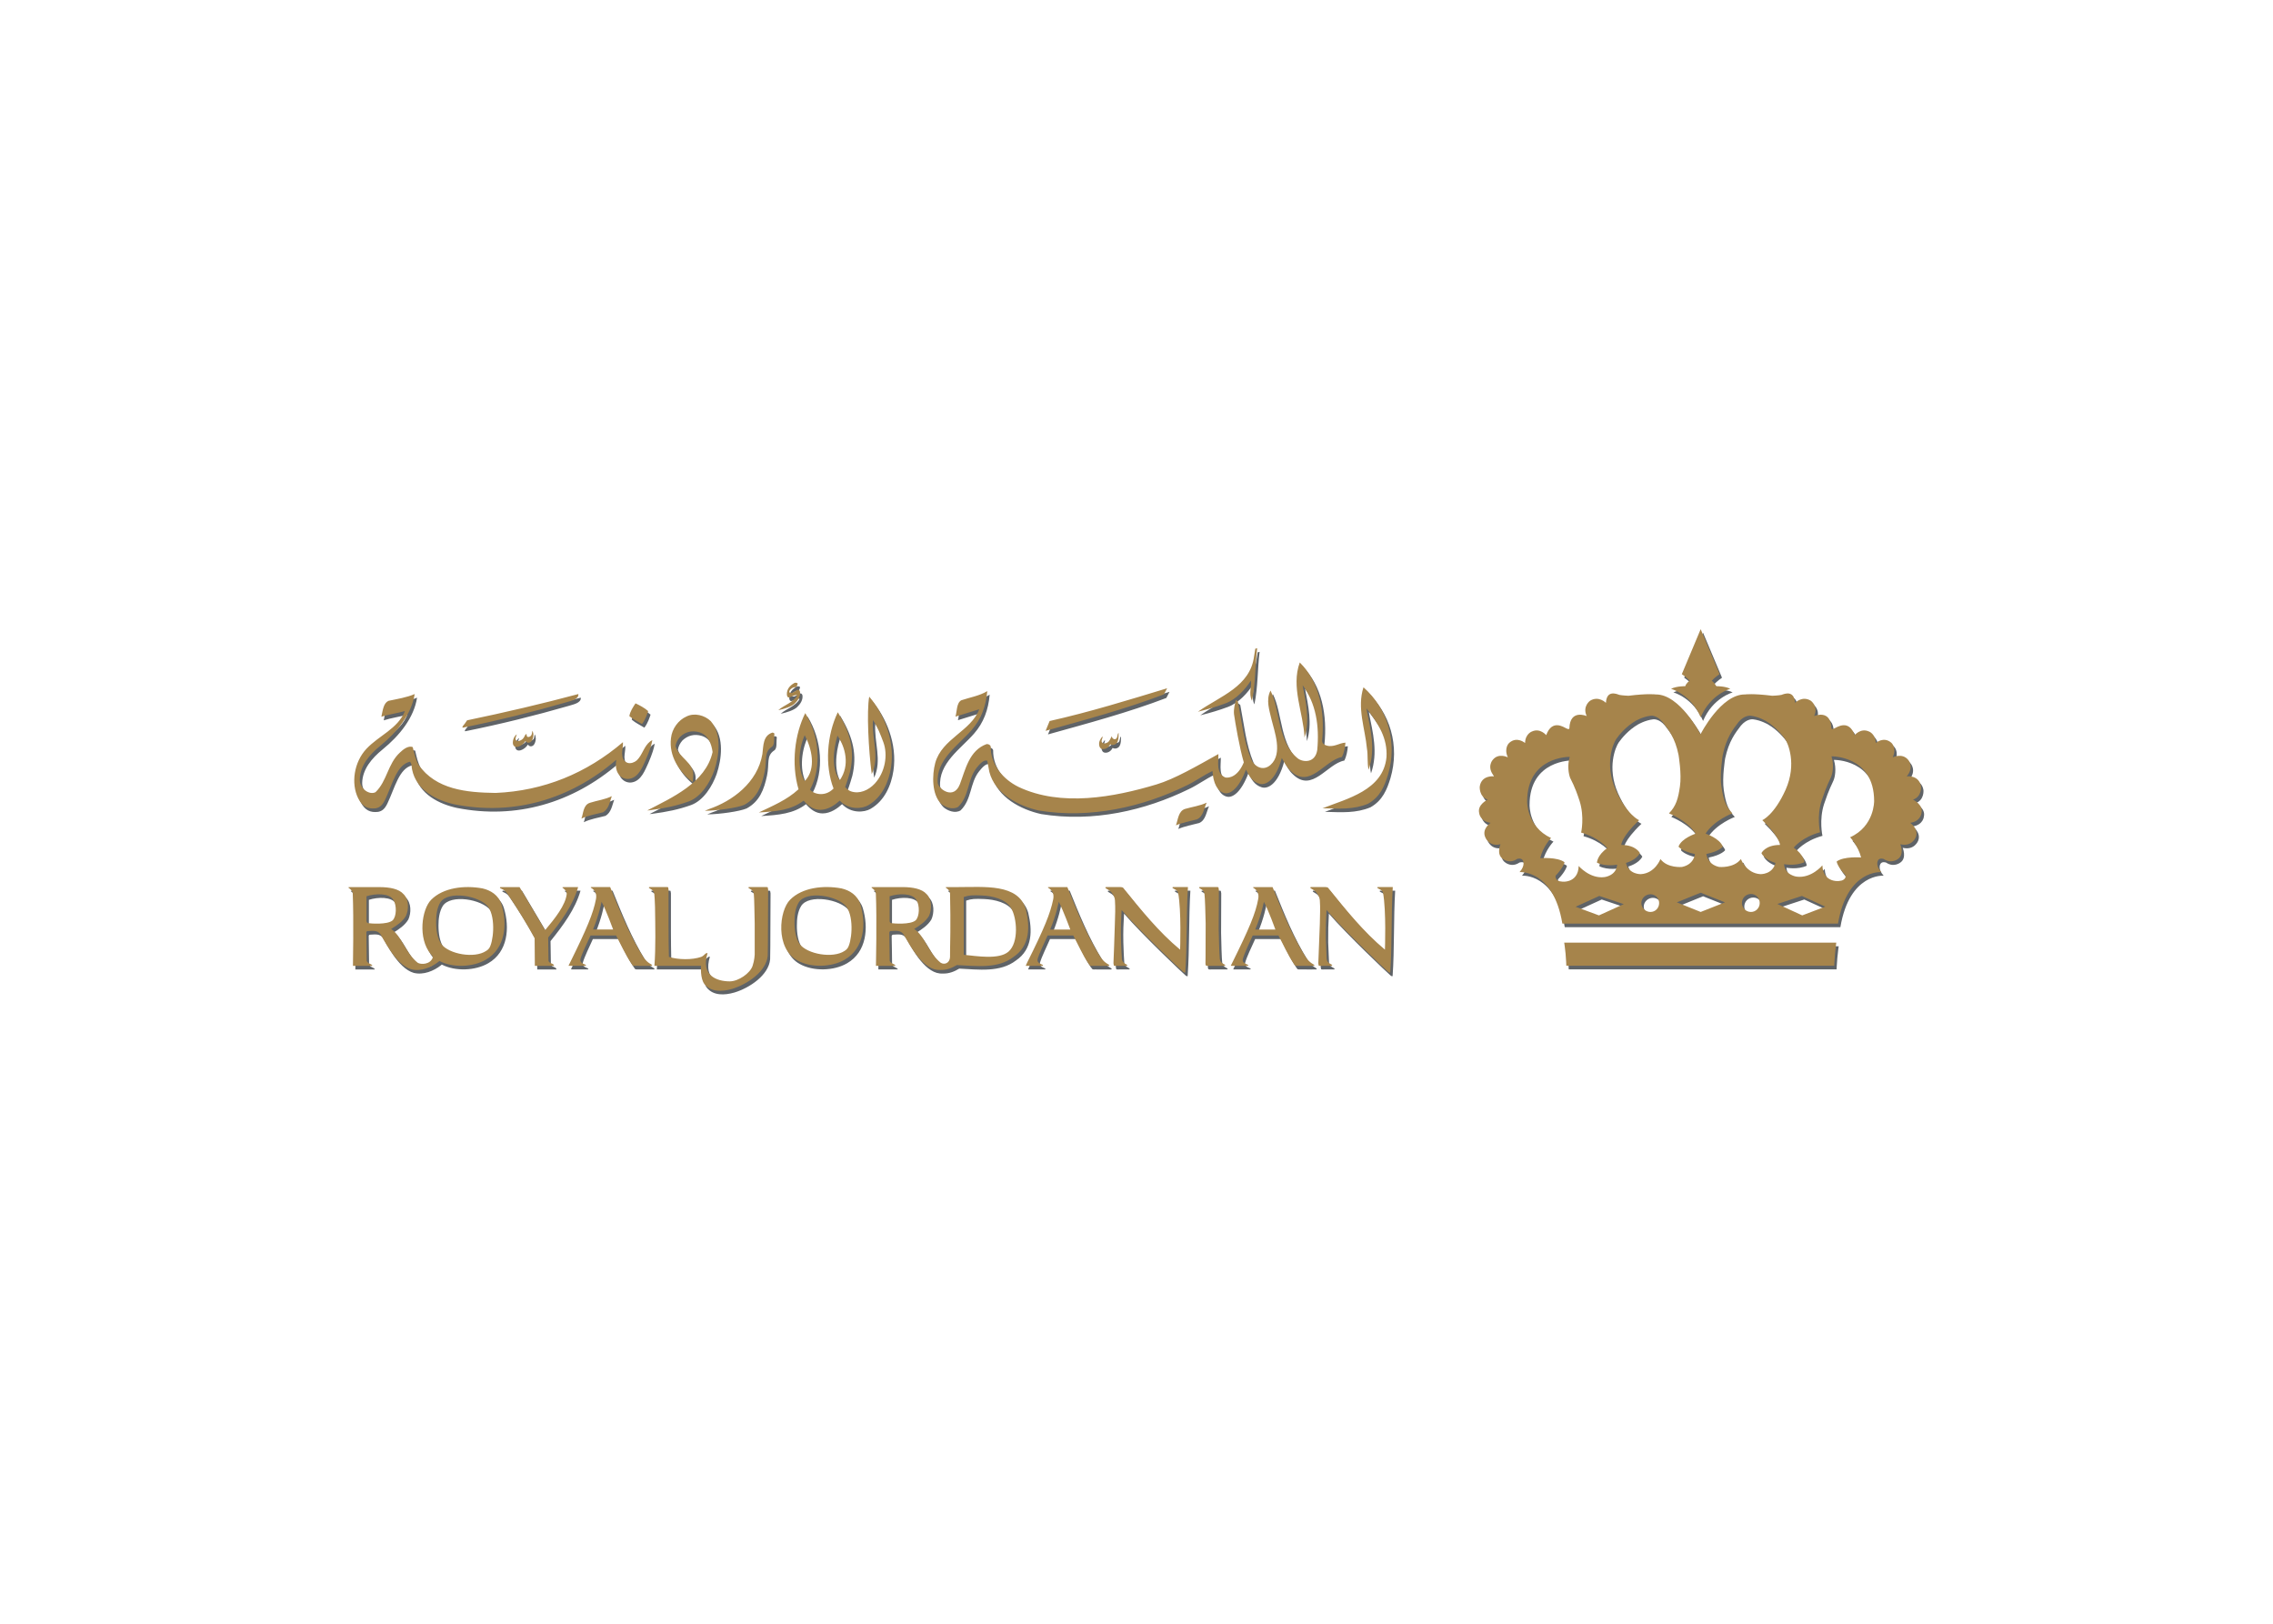<svg clip-rule="evenodd" fill-rule="evenodd" stroke-linejoin="round" stroke-miterlimit="1.414" viewBox="0 0 560 400" xmlns="http://www.w3.org/2000/svg"><g fill-rule="nonzero" transform="matrix(1.389 0 0 1.389 85.475 154.844)"><path d="m160.958 13.442c.641-3 .549-6.333.927-9.313l-.343.083-.214 1.305c-.683 5.434-6.021 7.075-9.969 9.87 1.684-.414 3.367-.912 4.882-1.479 1.988-.742 3.516-2.506 4.53-4.048.156.985-.448 2.293.187 3.582m-1.057 12.207c.523 1.097 1.083 2.104 2.34 2.5 1.05.34 2.903-.47 4-4.562.518.86.781 1.558 1.553 2.271 3.423 3.341 6.043-1.884 9.114-2.448.376-.72.575-1.731.623-2.543-1.075.043-2.066.885-3.333.514-.361-.116-.786-.297-.813-.843.513-5.099-.404-10.375-3.951-13.894-1.603 4.379.644 8.906.844 13.321.979-3.096.23-6.302-.336-9.291 2.376 3.252 2.986 7.233 2.589 11.502-.361 2.321-2.448 2.193-3.389 1.531-3.673-2.873-3.176-8.66-4.903-12.073-.854 1.679-.183 3.53.186 5.145.488 2.047 2.041 6.039-.154 8.016-1.407 1.253-2.942.242-3.464-.997-1.351-3.261-1.662-6.717-2.354-10.241l-.335-.287c-.209.759-.439 1.672-.349 2.547.235 1.625.949 5.818 1.735 8.553-1.021 2.464-2.522 2.821-3.288 2.671-1.685-.748-1.188-2.731-1.215-4.149-3.837 2.136-7.775 4.425-10.98 5.384-7.546 2.269-16.92 4.019-24.462.444-2.722-1.329-4.995-3.958-4.938-7.127-.057-.329-.414-.51-.755-.466-3.075 1.124-3.717 4.503-4.717 7.107-1.092 2.819-3.715.909-3.927-.188-.348-4.148 3.674-6.731 6.009-9.413 1.703-1.938 2.541-4.234 2.774-6.905-1.31.811-3.163 1.14-4.591 1.616-.865.445-.781 2.009-1.046 2.907l4.09-1.269.125-.042c-1.456 3.895-6.605 5.194-7.806 9.523-.575 2.175-.623 5.62 1.062 7.247.693.583 2.002 1.139 3.006.539 2.019-1.978 1.615-4.805 3.266-6.905.518-.648 1.249-1.517 1.895-1.273l.378 1.976c.979 3.888 5.176 6.065 8.759 6.854 9.192 1.501 18.431-.628 26.191-4.426 1.646-.773 3.011-1.837 4.616-2.575.126 2.135.892 3.673 2.188 3.926.968.185 2.459-.752 3.763-4.177m-134.268 31.707c-.15.201-.332.358-.523.463-2.044 1.365-6.574.578-7.951-1.235-.709-1.023-.926-2.546-.921-3.953 0-1.078.135-2.413.75-3.418 1.382-2.167 6.952-1.219 8.495.766 1.423 2.092.869 6.43.15 7.377m-21.378-4.466c-.238-.01-.362-.191-.362-.405v-4.373c1.599-.522 4.037-.564 4.767.637.616.982.575 2.962-.14 3.646-.932.811-3.954.547-4.265.495m20.223-6.165c-3.224-.596-6.967-.145-9.099 2.005-1.678 1.666-2.428 6.841-.083 9.646h-.015l.036.021.191.227c.088.114.155.248.135.373-.456 1.263-2.122 1.253-2.671.901-2.21-1.75-2.842-4.763-4.716-5.973.968-.592 2.02-1.295 2.634-2.324.529-1.166.549-2.938-.444-3.89-.802-.9-2.422-1.22-4.286-1.22h-5.098c-1.051 0 .404.232.404 1.18.176 4.364.026 12.789.026 12.789h3.446c.006-.336-.859-.357-1.009-.894 0 0-.062-4.664-.062-4.96-.036-.316.228-.316.228-.316.952-.049 1.713-.17 2.241.513.518.705 2.656 5.446 5.518 6.265 1.714.423 3.546-.348 4.799-1.325l.171-.149c2.402 1.236 5.947 1.105 8.24-.234 3.505-2.023 3.835-6.345 2.785-9.768-.518-1.697-1.948-2.536-3.371-2.867m11.698 12.812-.062-4.106c2.215-2.759 4.384-5.657 5.316-8.938h-2.413c-1.056 0 .394.232.394 1.18-.186 2.003-2.127 4.435-3.84 6.461l-4.534-7.641h-3.401l-.077.065c-.016.267.667.167 1.273 1.031 1.734 2.552 3.4 5.239 4.881 7.959 0 1.426.041 4.913.041 4.913h3.411c0-.475-.915-.394-.989-.924m88.978-5.519c1.139-2.69 1.527-4.917 1.527-4.917.782 1.475 2.049 4.917 2.049 4.917zm8.898 4.85c-2.443-3.908-4.167-8.206-5.854-12.376h-3.374l-.072.065c0 .119 1.251.457.942 2.106-.492 2.455-1.59 5.174-4.645 11.266l-.217.491c-.031.03-.031.04.228.04h2.78l.068-.066c0-.249-1.166-.249-.974-1.149.279-.995 1.169-2.774 1.77-4.172h4.555c.875 1.646 1.636 3.401 2.65 4.935.119.138.243.334.33.413.094.057.435.04.622.04.456.017 2.702 0 2.702 0l.094-.066c.009-.227-.761-.27-1.605-1.527m-16.284-.936c-1.708 1.471-5.585.797-7.93.562v-10.242c.953-.326 1.527-.348 3.214-.279 1.796.078 4.219.614 5.162 2.215 1.07 1.779 1.417 6.129-.446 7.744m-20.741-5.042c-.249-.01-.346-.191-.346-.405v-4.373c1.583-.522 4.012-.564 4.747.637.62.982.574 2.962-.13 3.646-.939.811-3.961.547-4.271.495m23.821-2.454c-1.325-4.581-7.288-3.943-12.144-3.943h-1.714c-.942 0 .198.185.404.946.14 5.523.011 10.036.011 10.036-.011.475-.011.958-.011 1.445-.052 1.03-.979 1.414-1.651.979-2.226-1.75-2.832-4.763-4.71-5.973.958-.592 2.019-1.295 2.634-2.324.523-1.166.538-2.938-.445-3.89-.807-.9-2.422-1.22-4.286-1.22h-5.098c-1.046 0 .403.232.403 1.18.191 4.364.021 12.789.021 12.789h3.441c.016-.336-.87-.357-1.005-.894 0 0-.052-4.664-.076-4.96 0-.316.252-.316.252-.316.964-.049 1.704-.17 2.232.513.527.705 2.665 5.446 5.522 6.265.358.097.73.145 1.113.118 1.025.035 2.008-.347 2.868-.874 3.441.165 7.251.714 10.062-1.444 2.978-2.016 2.902-5.415 2.177-8.433m-31.647 6.92c-.171.201-.316.358-.523.463-2.055 1.365-6.579.578-7.972-1.235-.688-1.023-.916-2.546-.894-3.953-.011-1.078.128-2.413.75-3.418 1.351-2.167 6.946-1.219 8.467.766 1.434 2.092.891 6.43.172 7.377m-1.066-10.631c-3.23-.596-6.978-.145-9.095 2.005-1.978 1.945-2.65 8.627 1.278 10.764 2.387 1.337 6.072 1.245 8.406-.134 3.488-2.023 3.814-6.345 2.78-9.768-.533-1.697-1.941-2.536-3.369-2.867m58.707-.167c-.021.254.901.327 1.011.945.605 3.149.353 10.086.353 10.086-3.837-3.189-6.964-7.092-10.1-10.961-.191-.178-.694-.136-.988-.136h-2.071l-.094.065c-.015.267.533.235 1.14.945.32.408.533.893.553 1.318.094 1.47.037 2.515-.015 4.193-.031 1.671-.254 6.822-.254 6.993l.079.413c.093.083.439.04.622.04h1.697l.072-.066c0-.249-.859-.27-.967-1.149-.058-.455-.114-2.092-.166-3.58-.046-1.927.026-3.402.124-5.104 3.193 3.712 10.467 10.604 10.953 11 .325.222.331.04.331.04.344-4.709.178-10.265.482-15.108h-2.672zm-59.407-26.926c1.383 2.047 2.262 5.228.404 7.91-1.522-1.947-1.164-5.452-.404-7.91m-5.818 8.073c-1.372-2.297-1.055-5.782 0-8.146 1.233 2.29 2.133 5.925 0 8.146m15.317-2.491c.709-4.769-1.288-9.451-3.871-12.498-.476 2.576-.124 9.461.444 13.738 1.46-3.126-.041-6.317.213-9.583.844 1.263 1.32 2.509 1.847 3.923.866 2.301.296 5.373-1.527 7.351-1.127 1.192-2.722 1.875-4.197 1.375-.555-.182-1.051-.775-1.051-.775s.387-.992.853-2.641c.844-3.599.224-6.725-2.158-10.621-1.946 4.042-2.329 9.439-.755 13.525-1.631 1.68-3.743.855-4.167.183 2.112-3.898 1.683-9.458-.849-13.555-1.843 3.657-2.541 8.937-1.195 13.509-2.076 1.91-4.627 2.948-7.04 4.11 3.1-.18 5.75-.414 7.945-2.106.792.914 1.729 1.639 2.945 1.639 1.439 0 2.707-.947 3.457-1.639 1.625 1.703 3.971 1.46 5.042.833 2.501-1.436 3.671-4.166 4.064-6.768m64.598 28.804c1.144-2.69 1.532-4.917 1.532-4.917.801 1.475 2.035 4.917 2.035 4.917zm8.919 4.85c-2.465-3.908-4.177-8.206-5.851-12.376h-3.385l-.084.065c0 .119 1.244.457.918 2.106-.451 2.455-1.589 5.174-4.598 11.266l-.241.491c-.017.03-.021.04.248.04h2.765l.087-.066c0-.249-1.185-.249-.984-1.149.271-.995 1.135-2.774 1.767-4.172h4.56c.874 1.646 1.637 3.401 2.66 4.935.095.138.217.334.304.413.104.057.448.04.639.04.44.017 2.697 0 2.697 0l.075-.066c-.001-.227-.739-.27-1.577-1.527m12.719-12.31c0 .254.914.327 1.028.945.591 3.149.329 10.086.329 10.086-3.813-3.189-6.939-7.092-10.076-10.961-.18-.178-.692-.136-.983-.136h-2.09l-.067.065c-.021.267.526.235 1.117.945.309.408.522.893.565 1.318.096 1.47.014 2.515 0 4.193-.048 1.671-.275 6.822-.275 6.993l.071.413c.122.083.43.04.639.04h1.692l.07-.066c.008-.249-.875-.27-.992-1.149-.031-.455-.079-2.092-.151-3.58-.019-1.927.021-3.402.125-5.104 3.203 3.712 10.478 10.604 10.964 11 .311.222.341.04.341.04.33-4.709.155-10.265.451-15.108h-2.666zm-108.768-.066h-2.681l-.094.065c0 .254.855.267.963 1.154.088.652.114 3.676.156 5.238v5.524s-.031.998-.368 1.986c-.435 1.321-2.51 2.761-4.057 2.761-2.289 0-5.167-1.021-3.944-5.002-.378-.127-.523.425-1.129.652-1.573.549-4.047.53-5.719 0-.041-1.789-.063-3.363-.063-5.187v-6.724l-.067-.434c-.124-.058-.456-.036-.632-.036h-2.697l-.103.065c0 .254.87.267.978 1.154.048.339.084 1.258.12 2.289.063 3.449.14 7.152-.103 10.46h8.266s-.186 2.28.637 3.283c1.133 1.362 3.055 1.336 4.866.811 2.692-.811 6.088-3.085 6.331-5.888.031-1.531.041-3.106.041-4.668l.032-7.037-.073-.434c-.137-.053-.468-.032-.66-.032m99.066-13.979h.155c2.825.08 5.37.254 7.91-.8 2.179-1.217 2.95-3.19 3.556-5.163 1.676-5.708 0-11.617-4.36-15.5-1.183 3.626.297 7.354.613 10.873.21 1.214.014 2.584.301 3.757 1.287-3.683.31-7.256-.348-10.632l-.017-.246c2.139 2.746 3.731 5.323 3.531 8.651-.569 5.884-7.043 7.365-11.341 9.06m-18.219 26.732c-.091-.643-.173-3.675-.199-5.246l.026-7.037-.075-.434c-.143-.058-.457-.036-.639-.036h-2.706l-.1.065c0 .254.877.267.964 1.154.097.652.188 3.676.218 5.238l-.016 5.939c-.014.46-.014 1.009-.014 1.118 0 .108 0 .356.112.413.091.083.423.04.604.04h2.711l.079-.066c.002-.247-.863-.268-.965-1.148m-2.337-27.724c-1.144.552-2.605.754-3.859 1.124-1.19.398-1.217 1.952-1.596 2.901 1.14-.492 2.476-.727 3.707-1.055 1.169-.499 1.274-1.978 1.748-2.97m-147.373.992c.698-.137 1.16-.516 1.625-1.458 1.335-2.789 2.071-6.259 4.421-6.79.367.296.274.869.388 1.367.756 3.781 4.487 5.528 7.536 6.185 10.512 2.083 20.534-.905 28.573-7.795l.118-.085c-.45 2.569 1.139 3.572 2.36 3.351 1.662-.288 2.335-2.228 2.909-3.457.353-.844.601-1.458.776-2.025.146-.465.274-.916.348-1.384l-.383.232c-1.128.875-1.357 2.387-2.375 3.368-.399.349-1.041.603-1.616.444-.782-.274-.968-.949-.999-1.647.016-.632.15-1.267.15-1.655v-.37c-6.428 5.5-14.043 8.645-22.588 9.004-5.202-.072-10.559-.598-13.655-4.982-.559-.959-.771-2.093-1.03-3.161-.797-.3-1.719.435-2.267.961-2.19 2.008-2.267 5.052-4.337 7.049-1.046.546-2.811-.551-2.791-2.273.052-2.428 1.693-4.382 3.634-5.958 3.018-2.458 5.544-5.616 6.103-9.174-1.398.611-3.116.875-4.643 1.203-.87.394-1 1.543-1.274 2.821 1.253-.415 2.759-.606 4.142-1.007l.015.079c-1.289 3.089-4.549 4.236-6.812 6.62-2.2 2.365-2.754 6.128-1.46 8.767.772 1.52 1.755 1.938 3.132 1.77m24.318-11.45c.212 1.114 1.723.413 2.235-.481.114.157.233.253.44.307.218.021.581-.022.818-.626.165-.414.232-.98-.042-1.501l-.098.585c-.046.244-.27.528-.631.528-.332.011-.259-.374-.312-.538-.398.127-.269.725-.983 1.108-.269.137-.719.284-.916-.043-.161-.354.128-.679.175-.992-.464.313-.748 1.035-.686 1.653m34.038 11.905c2.251-.03 5.735-.525 6.993-1.055 2.309-1.245 3.1-3.359 3.629-5.863.439-2.113-.171-3.459 1.252-4.414.595-.359.347-1.478.482-2.353-.079-.116-.232-.191-.357-.191-1.688.546-1.589 2.311-1.785 3.801-.855 5.104-5.342 8.352-9.473 9.772zm-2.117-5.077.062-1.145c.212-2.299-2.619-3.229-3.132-5.258.088-.621.378-1.151.802-1.638.953-.885 2.101-1.203 3.448-.8 1.552.487 2.112 2.014 2.324 3.491-1.223 5.478-7.289 8.117-11.6 10.363l.404-.031c2.79-.371 4.752-.78 6.956-1.563 2.226-.823 3.779-3.372 4.536-5.501.884-2.63 1.36-6.451-.617-8.735-1.086-1.066-2.903-1.527-4.295-.844-1.465.641-2.588 2.184-2.77 3.863-.389 3.139 1.428 5.957 3.882 7.798m-40.804-9.669c6.217-1.25 12.335-2.767 18.324-4.492.667-.233 2.283-.469 2.179-1.47-6.413 1.718-13.013 3.261-19.742 4.66l-.388.568c-.125.157-.621.697-.373.734m32.879-2.946c-.625-.557-1.532-1.035-2.246-1.368-.409.642-.958 1.42-1.087 2.264.725.613 1.485.942 2.241 1.41.652-.878.9-1.755 1.092-2.306m-11.843 19.078c1.228-.601 2.583-.782 3.862-1.132 1.019-.629 1.16-1.828 1.528-2.852-1.171.601-2.589.759-3.857 1.172-1.248.371-1.171 1.893-1.533 2.812m2.07 19.664c1.109-2.69 1.512-4.917 1.512-4.917.798 1.475 2.045 4.917 2.045 4.917zm8.872 4.85c-2.432-3.908-4.151-8.206-5.843-12.376h-3.375l-.078.065c0 .119 1.253.457.938 2.106-.476 2.455-1.594 5.174-4.617 11.266l-.228.491c-.037.03-.041.04.228.04h2.753l.099-.066c0-.249-1.17-.249-.983-1.149.274-.995 1.154-2.774 1.779-4.172h4.55c.864 1.646 1.625 3.401 2.666 4.935.098.138.211.334.294.413.109.057.445.04.636.04.43.017 2.719 0 2.719 0l.077-.066c0-.227-.75-.27-1.615-1.527m92.952-47.636c-6.687 2.039-13.85 4.251-20.844 5.815l-.714 1.736c7.034-1.96 14.234-3.885 20.991-6.465zm-11.474 8.533c-.207.235-.378.525-.481.774-.187.403-.156 1.141.227 1.395.405.232 1.238.064 1.632-.753.238.096.435.186.837.021.675-.286.653-1.362.653-2.045-.311.244-.098.79-.487 1.053-.377.213-.719-.188-.719-.485-.213.324-.368.916-.809 1.144-.237.126-.624.246-.868.043-.363-.353.128-.775.015-1.147m-57.492-4.643c1.041-.224 2.334-.624 2.91-1.181.564-.53 1.071-1.288.942-2.115-.352-.939-1.119.548-1.833.179-.352-.253.548-1.118 1.118-.944.17-.174.27-.447.295-.673-.125-.148-.43-.178-.591-.083-.75.424-1.386 1.063-1.319 2.094.145 1.159 1.236-.246 1.827.095-.688 1.297-2.407 1.747-3.349 2.628" fill="#5f6367"/><path d="m267.048 37.649s1.428 1.504 1.946 3.584c0 0-3.096-.245-4.334.714 0 0 .095.869 1.533 2.409 0 0 .264.452-.368.857-.591.378-3.593.574-3.702-2.584 0 0-1.928 2.35-4.569 1.998 0 0-2.085-.254-2.22-2.216 0 0 2.003.396 3.596-.352 0 0-.057-1.294-1.884-2.572 0 0 1.426-1.851 4.671-2.726 0 0-.633-2.809.289-5.65.953-2.852 1.418-3.529 1.661-4.151.265-.592.558-2.08.078-3.666 0 0 7.537-.154 7.566 7.913.001.001.074 4.491-4.263 6.442m-8.484 13.852-4.421-2.022 4.348-1.423 4.167 1.904zm-7.428-7.313c-2.535-.148-3.453-2.672-3.453-2.672-1.271 1.667-3.886 1.405-3.886 1.405-2.105-.478-2.254-2.306-2.254-2.306 2.319-.465 2.915-1.31 2.915-1.31-.532-1.478-3.037-2.297-3.037-2.297 1.506-2.386 4.746-3.595 4.746-3.595-1.262-1.315-1.627-2.62-1.952-4.769-.33-2.21.243-5.615.243-5.615.657-3.048 1.806-4.526 2.796-5.815 1.072-1.27 2.133-1.118 2.133-1.118 1.407.157 2.682.911 2.682.911 1.687.986 2.883 2.433 3.437 3.192.501.763 2.132 4.425.104 9.021-2.044 4.533-4.136 5.402-4.136 5.402 3.147 3.026 3.132 4.391 3.132 4.391-2.599 0-3.293 1.443-3.293 1.443.638 1.268 2.501 1.742 2.501 1.742-.537 2.088-2.678 1.99-2.678 1.99m-1.679 6.704c-.883 0-1.603-.694-1.603-1.584 0-.912.72-1.604 1.603-1.604.856 0 1.565.692 1.565 1.604 0 .889-.709 1.584-1.565 1.584m-8.915 0-4.225-1.697 4.225-1.713 4.311 1.713zm-7.14-9.376s-.942 2.523-3.451 2.672c0 0-2.148.099-2.671-1.988 0 0 1.821-.475 2.483-1.742 0 0-.694-1.443-3.308-1.443 0 0-.024-1.364 3.162-4.391 0 0-2.138-.869-4.162-5.402-2.021-4.597-.407-8.258.126-9.021.532-.759 1.723-2.206 3.422-3.192 0 0 1.262-.754 2.706-.911 0 0 1.031-.152 2.075 1.118 1.005 1.289 2.215 2.767 2.828 5.815 0 0 .583 3.404.247 5.615-.313 2.149-.673 3.454-1.946 4.769 0 0 3.205 1.209 4.735 3.595 0 0-2.53.819-3.036 2.297 0 0 .601.845 2.903 1.31 0 0-.094 1.828-2.271 2.306.001-.002-2.58.26-3.842-1.407m-1.765 9.376c-.854 0-1.619-.694-1.619-1.584 0-.849.766-1.552 1.619-1.552.875 0 1.538.703 1.538 1.552 0 .889-.663 1.584-1.538 1.584m-9.134.609-4.142-1.531 4.207-1.914 4.334 1.458zm-7.306-6.179c-.569-.404-.365-.861-.365-.861 1.436-1.519 1.562-2.39 1.562-2.39-1.252-.952-4.316-.704-4.316-.704.506-2.126 1.924-3.578 1.924-3.578-4.355-2.038-4.237-6.495-4.237-6.495 0-8.031 7.553-7.904 7.553-7.904-.478 1.574-.173 3.064.061 3.702.244.592.745 1.244 1.684 4.116.909 2.843.279 5.621.279 5.621 3.229.893 4.643 2.746 4.643 2.746-1.838 1.275-1.838 2.585-1.838 2.585 1.553.761 3.588.348 3.588.348-.15 1.976-2.252 2.202-2.252 2.202-2.604.344-4.571-1.967-4.571-1.967-.091 3.141-3.083 2.967-3.715 2.579m63.01-14.346c1.616-.54 1.423-2.331 1.423-2.331-.346-2.095-2.54-1.797-2.54-1.797 1.388-1.627.288-2.896.288-2.896-1.074-1.341-2.769-.476-2.769-.476.771-1.719-.248-2.586-.248-2.586-1.355-1.192-2.77.041-2.77.041-.041-1.679-1.254-2.063-1.254-2.063-1.428-.618-2.477.668-2.477.668-1.048-2.883-3.106-1.403-3.598-1.204-.487.287-.535 0-.535 0-.092-3.485-3.059-2.175-3.059-2.175.808-1.741-.6-2.722-.6-2.722-1.523-.942-2.79.378-2.79.378-.157-2.301-1.857-1.618-2.397-1.415-.518.116-1.636.158-1.636.158-3.516-.435-4.817-.233-4.817-.233-4.281-.087-7.888 7.013-7.888 7.013v.062l-.064-.062s-3.658-7.1-7.925-7.013c0 0-1.308-.202-4.813.233 0 0-1.092-.042-1.635-.158-.54-.203-2.248-.886-2.366 1.415 0 0-1.283-1.32-2.811-.378 0 0-1.402.981-.596 2.722 0 0-2.981-1.31-3.074 2.175 0 0-.017.287-.543 0-.474-.2-2.527-1.679-3.571 1.204 0 0-1.067-1.286-2.48-.668 0 0-1.231.384-1.274 2.063 0 0-1.423-1.233-2.789-.041 0 0-1.022.867-.271 2.586 0 0-1.654-.865-2.689.476 0 0-1.118 1.269.288 2.896 0 0-2.255-.298-2.566 1.797 0 0-.171 1.791 1.403 2.331 0 0-1.849.865-1.517 2.353 0 0 .113 1.482 2.033 1.765 0 0-1.608 1.066-.941 2.556 0 0 .637 1.739 2.692 1.233 0 0-.773 1.802.423 2.604 0 0 1.122.957 2.511.017 0 0 .73-.27 1.034.253 0 0 .523.838-.573 2.075 0 0 5.974-.506 7.584 9.131h48.888c1.618-9.637 7.676-9.131 7.676-9.131-1.123-1.237-.579-2.075-.579-2.075.274-.522 1.01-.253 1.01-.253 1.393.94 2.546-.017 2.546-.017 1.153-.802.399-2.604.399-2.604 2.075.506 2.737-1.233 2.737-1.233.596-1.489-.984-2.556-.984-2.556 1.926-.283 2.004-1.765 2.004-1.765.342-1.488-1.5-2.353-1.5-2.353m-61.626 27.282c.096 1.137.135 2.186.135 2.186h47.509s.039-.992.136-2.046c.108-1.149.239-2.051.239-2.051h-48.267s.153.954.248 1.911m21.233-47.402s-1.528-.033-2.533.466c0 0 3.547.95 5.261 5.058 1.727-4.107 5.252-5.058 5.252-5.058-.941-.499-2.536-.466-2.536-.466-.154-.536-.749-.959-.749-.959.465-.562 1.392-1.179 1.392-1.179l-3.358-7.971-3.346 7.971s.917.618 1.377 1.179c-.001-.001-.607.423-.76.959" fill="#5f6367"/><g fill="#a6844b"><path d="m160.526 12.805c.648-3 .554-6.333.928-9.318l-.335.085-.213 1.31c-.683 5.432-6.025 7.077-9.97 9.87 1.677-.415 3.36-.912 4.875-1.479 1.988-.742 3.52-2.508 4.534-4.051.156.988-.448 2.297.181 3.583m-1.06 12.207c.535 1.098 1.092 2.106 2.351 2.504 1.052.339 2.906-.474 4.003-4.56.517.854.781 1.552 1.552 2.27 3.421 3.333 6.041-1.892 9.115-2.448.37-.722.57-1.734.623-2.544-1.079.037-2.072.885-3.337.513-.36-.117-.783-.295-.81-.842.51-5.101-.405-10.373-3.955-13.892-1.601 4.377.645 8.906.843 13.318.983-3.096.232-6.303-.342-9.292 2.388 3.256 2.997 7.236 2.598 11.504-.362 2.319-2.446 2.193-3.39 1.53-3.67-2.872-3.173-8.66-4.9-12.073-.861 1.68-.183 3.525.184 5.148.487 2.044 2.04 6.035-.161 8.013-1.401 1.255-2.933.243-3.467-.997-1.346-3.259-1.65-6.715-2.351-10.246l-.33-.279c-.206.764-.44 1.67-.349 2.544.235 1.627.948 5.817 1.735 8.554-1.019 2.465-2.52 2.82-3.285 2.673-1.684-.749-1.191-2.736-1.218-4.152-3.838 2.136-7.774 4.427-10.979 5.387-7.546 2.266-16.916 4.016-24.463.445-2.722-1.331-4.995-3.959-4.938-7.131-.057-.328-.414-.506-.751-.465-3.078 1.123-3.731 4.506-4.72 7.107-1.092 2.822-3.721.906-3.929-.184-.352-4.156 3.676-6.731 6.01-9.414 1.703-1.94 2.541-4.235 2.774-6.906-1.31.811-3.164 1.139-4.597 1.618-.869.446-.776 2.008-1.041 2.904l4.09-1.269.124-.041c-1.456 3.894-6.611 5.195-7.806 9.524-.58 2.173-.622 5.617 1.051 7.247.703.581 2.012 1.144 3.018.54 2.018-1.977 1.615-4.808 3.261-6.907.522-.647 1.242-1.517 1.899-1.266l.367 1.97c.989 3.888 5.187 6.066 8.774 6.855 9.188 1.499 18.427-.637 26.186-4.427 1.635-.772 3.013-1.838 4.618-2.576.123 2.135.884 3.673 2.189 3.929.965.176 2.462-.761 3.754-4.186m-134.258 31.708c-.15.203-.326.351-.533.46-2.036 1.37-6.564.587-7.951-1.235-.698-1.019-.916-2.542-.906-3.946 0-1.075.129-2.42.735-3.421 1.382-2.168 6.962-1.218 8.504.771 1.424 2.087.866 6.417.151 7.371m-21.377-4.467c-.244-.011-.362-.191-.362-.402v-4.369c1.6-.527 4.037-.574 4.767.63.617.979.575 2.955-.134 3.64-.938.815-3.961.554-4.271.501m20.223-6.165c-3.229-.596-6.967-.144-9.1 1.997-1.687 1.676-2.428 6.85-.082 9.661h-.016l.037.021.192.222c.088.113.154.254.134.366-.456 1.27-2.127 1.258-2.671.913-2.21-1.762-2.841-4.769-4.716-5.986.963-.583 2.024-1.283 2.635-2.319.528-1.158.549-2.937-.45-3.881-.797-.905-2.417-1.227-4.281-1.227h-5.11c-1.04 0 .404.233.404 1.182.187 4.361.036 12.789.036 12.789h3.437c.016-.34-.849-.361-.999-.9 0 0-.057-4.66-.057-4.948-.041-.322.228-.322.228-.322.947-.052 1.703-.165 2.236.519.518.692 2.656 5.439 5.518 6.265 1.713.423 3.546-.353 4.798-1.331l.17-.152c2.402 1.244 5.942 1.109 8.235-.23 3.51-2.023 3.841-6.343 2.79-9.769-.516-1.7-1.945-2.539-3.368-2.87m11.698 12.81-.057-4.104c2.216-2.754 4.379-5.665 5.312-8.94h-2.413c-1.056 0 .393.233.393 1.182-.186 2.003-2.132 4.43-3.846 6.463l-4.523-7.645h-3.407l-.077.068c-.016.27.657.165 1.278 1.031 1.724 2.55 3.396 5.23 4.876 7.959 0 1.423.041 4.912.041 4.912h3.406c.001-.474-.921-.39-.983-.926m88.973-5.517c1.142-2.697 1.531-4.922 1.531-4.922.782 1.48 2.05 4.922 2.05 4.922zm8.902 4.851c-2.443-3.907-4.172-8.21-5.849-12.378h-3.379l-.073.068c0 .113 1.259.454.944 2.103-.494 2.462-1.59 5.173-4.645 11.272l-.217.487c-.035.031-.035.04.228.04h2.78l.056-.066c0-.256-1.154-.256-.963-1.144.274-1 1.17-2.785 1.771-4.172h4.555c.875 1.64 1.636 3.395 2.65 4.925.12.135.239.334.331.417.094.058.43.04.622.04.45.018 2.696 0 2.696 0l.1-.066c.008-.229-.763-.273-1.607-1.526m-16.284-.931c-1.703 1.463-5.59.792-7.935.558v-10.244c.958-.326 1.532-.348 3.21-.273 1.806.07 4.228.61 5.169 2.206 1.073 1.788 1.414 6.135-.444 7.753m-20.741-5.048c-.248-.011-.346-.191-.346-.402v-4.369c1.584-.527 4.006-.574 4.737.63.626.979.585 2.955-.125 3.64-.932.815-3.966.554-4.266.501m23.822-2.449c-1.326-4.585-7.29-3.949-12.144-3.949h-1.714c-.952 0 .191.182.404.948.14 5.522.01 10.031.01 10.031-.01.485-.01.963-.01 1.45-.052 1.036-.979 1.418-1.662.983-2.215-1.762-2.821-4.769-4.695-5.986.953-.583 2.015-1.283 2.63-2.319.518-1.158.538-2.937-.446-3.881-.807-.905-2.421-1.227-4.286-1.227h-5.098c-1.051 0 .403.233.403 1.182.192 4.361.016 12.789.016 12.789h3.448c.02-.34-.87-.361-1.01-.9 0 0-.048-4.66-.067-4.948 0-.322.248-.322.248-.322.963-.052 1.697-.165 2.232.519.522.692 2.661 5.439 5.521 6.265.353.093.731.132 1.103.113 1.035.03 2.019-.348 2.879-.87 3.441.162 7.241.714 10.062-1.448 2.973-2.012 2.889-5.406 2.176-8.43m-31.648 6.916c-.171.203-.316.351-.518.46-2.06 1.37-6.594.587-7.977-1.235-.688-1.019-.916-2.542-.895-3.946-.01-1.075.125-2.42.75-3.421 1.351-2.168 6.947-1.218 8.468.771 1.43 2.087.887 6.417.172 7.371m-1.071-10.632c-3.225-.596-6.967-.144-9.089 1.997-1.978 1.946-2.65 8.635 1.278 10.778 2.381 1.335 6.072 1.23 8.407-.14 3.483-2.023 3.809-6.343 2.779-9.769-.534-1.696-1.935-2.535-3.375-2.866m58.711-.165c-.021.253.898.332 1.011.94.604 3.149.353 10.089.353 10.089-3.838-3.193-6.958-7.087-10.099-10.969-.192-.174-.694-.129-.995-.129h-2.064l-.094.068c-.015.27.538.232 1.133.94.322.414.54.9.559 1.326.094 1.46.038 2.512-.015 4.191-.026 1.669-.248 6.817-.248 6.987l.072.417c.093.083.439.04.622.04h1.697l.072-.066c0-.256-.864-.273-.968-1.144-.057-.457-.113-2.097-.159-3.582-.052-1.927.009-3.405.108-5.11 3.209 3.711 10.47 10.607 10.962 10.999.325.221.333.043.333.043.34-4.713.17-10.264.475-15.11h-2.671zm-59.406-26.927c1.384 2.047 2.263 5.229.405 7.909-1.522-1.947-1.165-5.448-.405-7.909m-5.817 8.074c-1.376-2.296-1.056-5.785 0-8.147 1.232 2.288 2.133 5.924 0 8.147m15.316-2.491c.705-4.771-1.288-9.452-3.87-12.498-.477 2.576-.125 9.461.444 13.736 1.46-3.126-.042-6.315.213-9.583.844 1.258 1.314 2.508 1.847 3.924.855 2.3.296 5.376-1.532 7.352-1.123 1.192-2.717 1.875-4.192 1.373-.565-.181-1.051-.774-1.051-.774s.388-.99.849-2.639c.849-3.605.222-6.727-2.154-10.621-1.946 4.044-2.334 9.438-.754 13.525-1.632 1.68-3.744.854-4.168.181 2.112-3.9 1.677-9.452-.849-13.553-1.842 3.657-2.535 8.937-1.195 13.504-2.076 1.916-4.627 2.954-7.045 4.116 3.106-.181 5.756-.416 7.951-2.1.792.906 1.734 1.633 2.945 1.633 1.443 0 2.707-.95 3.458-1.633 1.62 1.701 3.97 1.452 5.047.825 2.494-1.438 3.663-4.168 4.056-6.768m64.593 28.802c1.148-2.697 1.532-4.922 1.532-4.922.809 1.48 2.045 4.922 2.045 4.922zm8.923 4.851c-2.463-3.907-4.177-8.21-5.848-12.378h-3.385l-.088.068c0 .113 1.245.454.918 2.103-.448 2.462-1.583 5.173-4.604 11.272l-.243.487c-.008.031-.021.04.257.04h2.76l.095-.066c0-.256-1.187-.256-.983-1.144.267-1 1.136-2.785 1.753-4.172h4.569c.875 1.64 1.642 3.395 2.663 4.925.097.135.222.334.304.417.104.058.444.04.636.04.439.018 2.697 0 2.697 0l.079-.066c0-.229-.745-.273-1.58-1.526m12.719-12.309c0 .253.905.332 1.026.94.593 3.149.339 10.089.339 10.089-3.824-3.193-6.944-7.087-10.081-10.969-.183-.174-.705-.129-.984-.129h-2.092l-.078.068c-.014.27.54.232 1.118.94.321.414.534.9.57 1.326.104 1.46.021 2.512 0 4.191-.052 1.669-.27 6.817-.27 6.987l.069.417c.117.083.435.04.641.04h1.687l.073-.066c.01-.256-.869-.273-.99-1.144-.031-.457-.075-2.097-.149-3.582-.021-1.927.021-3.405.123-5.11 3.206 3.711 10.478 10.607 10.964 10.999.305.221.343.043.343.043.332-4.713.148-10.264.449-15.11h-2.667zm-108.767-.069h-2.68l-.099.068c0 .253.859.27.968 1.158.088.652.114 3.673.156 5.234v5.522s-.037 1.005-.373 1.987c-.43 1.317-2.505 2.754-4.053 2.754-2.288 0-5.166-1.014-3.938-4.995-.383-.131-.533.426-1.134.658-1.574.548-4.047.521-5.719 0-.047-1.797-.063-3.377-.063-5.188v-6.726l-.066-.432c-.129-.067-.456-.042-.636-.042h-2.693l-.103.068c0 .253.863.27.972 1.158.052.331.083 1.253.125 2.288.052 3.447.139 7.149-.104 10.456h8.266s-.191 2.279.637 3.281c1.134 1.36 3.048 1.334 4.865.817 2.692-.817 6.088-3.084 6.331-5.896.032-1.532.041-3.103.041-4.669l.032-7.031-.073-.432c-.136-.063-.467-.038-.659-.038m99.067-13.972h.154c2.814.07 5.368.248 7.909-.805 2.181-1.214 2.945-3.191 3.556-5.169 1.679-5.705 0-11.612-4.357-15.487-1.187 3.622.29 7.345.61 10.865.214 1.214.017 2.589.3 3.759 1.288-3.683.313-7.255-.347-10.632l-.026-.243c2.145 2.746 3.744 5.322 3.542 8.65-.575 5.881-7.045 7.361-11.341 9.062m-18.221 26.733c-.083-.653-.17-3.681-.2-5.256l.03-7.031-.078-.432c-.14-.067-.456-.042-.637-.042h-2.706l-.099.068c0 .253.87.27.967 1.158.095.652.178 3.673.211 5.234l-.021 5.935c-.013.462-.013 1.018-.013 1.118 0 .104 0 .365.117.417.095.083.426.04.605.04h2.714l.078-.066c.002-.255-.862-.273-.968-1.143m-2.333-27.729c-1.145.551-2.604.747-3.862 1.118-1.186.403-1.223 1.958-1.593 2.904 1.136-.492 2.468-.724 3.702-1.053 1.172-.501 1.276-1.973 1.753-2.969m-147.375.996c.698-.143 1.154-.52 1.625-1.462 1.331-2.788 2.071-6.261 4.42-6.792.368.297.274.87.389 1.369.755 3.778 4.492 5.527 7.536 6.186 10.513 2.078 20.534-.909 28.563-7.799l.128-.084c-.455 2.571 1.139 3.574 2.355 3.35 1.666-.287 2.345-2.225 2.914-3.457.352-.842.601-1.458.777-2.024.145-.466.274-.915.342-1.381l-.383.233c-1.124.875-1.351 2.382-2.371 3.364-.404.35-1.051.605-1.614.446-.782-.274-.974-.948-1-1.649.015-.629.155-1.267.155-1.653v-.371c-6.439 5.502-14.048 8.644-22.593 9.003-5.208-.071-10.561-.603-13.655-4.981-.559-.958-.771-2.093-1.036-3.152-.792-.313-1.713.43-2.256.953-2.195 2.011-2.273 5.052-4.343 7.044-1.046.552-2.811-.546-2.791-2.267.052-2.428 1.693-4.384 3.634-5.957 3.019-2.462 5.543-5.619 6.103-9.177-1.402.609-3.116.876-4.643 1.201-.87.394-.999 1.542-1.268 2.822 1.248-.414 2.753-.603 4.137-1.001l.015.074c-1.3 3.091-4.555 4.236-6.807 6.62-2.2 2.362-2.764 6.126-1.464 8.761.77 1.522 1.753 1.946 3.131 1.781m24.317-11.456c.207 1.116 1.724.415 2.235-.481.109.159.233.254.441.309.217.015.58-.022.818-.627.16-.415.233-.981-.042-1.494l-.098.578c-.052.244-.269.525-.626.525-.336.011-.264-.373-.315-.535-.399.126-.27.724-.983 1.107-.27.137-.725.285-.912-.043-.171-.355.124-.679.167-.992-.462.313-.752 1.035-.685 1.653m34.039 11.907c2.24-.032 5.734-.526 6.993-1.053 2.308-1.249 3.1-3.363 3.628-5.865.44-2.114-.171-3.465 1.252-4.416.584-.359.347-1.478.481-2.352-.078-.117-.233-.19-.357-.19-1.693.544-1.59 2.309-1.781 3.799-.859 5.104-5.347 8.355-9.478 9.768zm-2.123-5.079.067-1.145c.207-2.301-2.629-3.228-3.131-5.258.082-.619.382-1.149.802-1.639.952-.884 2.101-1.201 3.448-.799 1.547.483 2.111 2.013 2.318 3.494-1.217 5.474-7.283 8.113-11.595 10.362l.398-.033c2.8-.37 4.757-.779 6.962-1.564 2.231-.825 3.784-3.37 4.534-5.502.885-2.63 1.361-6.451-.616-8.735-1.086-1.064-2.903-1.527-4.296-.841-1.464.639-2.593 2.182-2.768 3.863-.388 3.138 1.428 5.957 3.877 7.797m-40.798-9.667c6.217-1.258 12.334-2.766 18.323-4.495.668-.232 2.283-.466 2.174-1.469-6.408 1.717-13.008 3.26-19.737 4.66l-.388.566c-.134.159-.631.694-.372.738m32.878-2.941c-.626-.561-1.531-1.038-2.246-1.373-.42.639-.958 1.427-1.092 2.267.724.611 1.48.945 2.246 1.405.653-.879.901-1.754 1.092-2.299m-11.842 19.072c1.226-.602 2.577-.78 3.862-1.129 1.019-.637 1.158-1.831 1.526-2.852-1.175.597-2.587.755-3.856 1.168-1.243.374-1.17 1.893-1.532 2.813m2.06 19.663c1.117-2.697 1.517-4.922 1.517-4.922.802 1.48 2.049 4.922 2.049 4.922zm8.882 4.851c-2.438-3.907-4.151-8.21-5.844-12.378h-3.375l-.082.068c0 .113 1.253.454.936 2.103-.47 2.462-1.593 5.173-4.611 11.272l-.239.487c-.025.031-.036.04.239.04h2.748l.104-.066c0-.256-1.171-.256-.985-1.144.275-1 1.15-2.785 1.787-4.172h4.534c.869 1.64 1.641 3.395 2.676 4.925.098.135.212.334.294.417.104.058.446.04.637.04.43.018 2.713 0 2.713 0l.083-.066c.001-.229-.761-.273-1.615-1.526m92.953-47.632c-6.688 2.037-13.852 4.248-20.846 5.81l-.714 1.74c7.034-1.961 14.239-3.885 20.985-6.467zm-11.475 8.529c-.207.233-.379.528-.483.774-.186.401-.16 1.139.235 1.393.398.232 1.231.065 1.619-.753.244.096.441.181.844.023.673-.288.652-1.363.652-2.053-.311.248-.098.794-.48 1.062-.383.213-.731-.191-.731-.489-.206.324-.356.918-.796 1.146-.243.126-.637.244-.875.037-.364-.344.124-.768.015-1.14m-57.492-4.642c1.03-.222 2.334-.627 2.915-1.182.559-.531 1.066-1.29.926-2.116-.347-.938-1.118.552-1.822.179-.352-.254.548-1.117 1.123-.942.162-.175.259-.445.29-.674-.128-.15-.434-.181-.595-.085-.745.424-1.381 1.066-1.315 2.095.145 1.153 1.237-.244 1.832.096-.694 1.3-2.417 1.75-3.354 2.629"/><path d="m266.622 37.014s1.43 1.496 1.947 3.583c0 0-3.096-.242-4.332.719 0 0 .092.857 1.527 2.401 0 0 .269.457-.363.858-.595.382-3.591.583-3.7-2.576 0 0-1.937 2.345-4.578 1.997 0 0-2.084-.258-2.214-2.215 0 0 2.004.387 3.599-.352 0 0-.069-1.298-1.884-2.577 0 0 1.423-1.849 4.669-2.724 0 0-.645-2.811.289-5.652.95-2.85 1.417-3.53 1.659-4.148.267-.596.562-2.084.078-3.668 0 0 7.537-.155 7.563 7.912.001 0 .078 4.491-4.26 6.442m-8.494 13.856-4.408-2.027 4.349-1.423 4.154 1.897zm-7.426-7.317c-2.527-.157-3.455-2.672-3.455-2.672-1.262 1.667-3.877 1.396-3.877 1.396-2.105-.466-2.249-2.298-2.249-2.298 2.317-.466 2.914-1.305 2.914-1.305-.529-1.482-3.049-2.303-3.049-2.303 1.517-2.393 4.755-3.595 4.755-3.595-1.262-1.314-1.624-2.616-1.95-4.77-.331-2.209.244-5.612.244-5.612.646-3.047 1.806-4.527 2.798-5.817 1.067-1.27 2.128-1.119 2.128-1.119 1.41.157 2.681.914 2.681.914 1.68.987 2.884 2.434 3.434 3.191.507.762 2.144 4.426.104 9.02-2.04 4.532-4.131 5.396-4.131 5.396 3.148 3.034 3.131 4.395 3.131 4.395-2.599 0-3.291 1.45-3.291 1.45.638 1.265 2.499 1.738 2.499 1.738-.534 2.09-2.686 1.991-2.686 1.991m-1.663 6.707c-.884 0-1.608-.704-1.608-1.583 0-.913.725-1.605 1.608-1.605.85 0 1.549.692 1.549 1.605 0 .879-.699 1.583-1.549 1.583m-8.923 0-4.229-1.704 4.229-1.711 4.313 1.711zm-7.138-9.379s-.941 2.515-3.461 2.672c0 0-2.14.1-2.661-1.99 0 0 1.816-.474 2.483-1.738 0 0-.691-1.45-3.307-1.45 0 0-.031-1.36 3.162-4.395 0 0-2.139-.864-4.162-5.396-2.023-4.594-.414-8.258.126-9.02.531-.758 1.723-2.205 3.42-3.191 0 0 1.264-.757 2.707-.914 0 0 1.025-.151 2.082 1.119.997 1.29 2.21 2.77 2.82 5.817 0 0 .585 3.403.248 5.612-.31 2.154-.673 3.456-1.945 4.77 0 0 3.203 1.203 4.735 3.595 0 0-2.529.82-3.038 2.303 0 0 .601.839 2.908 1.305 0 0-.099 1.832-2.282 2.298 0-.001-2.566.27-3.835-1.397m-1.769 9.379c-.86 0-1.616-.704-1.616-1.583 0-.855.756-1.553 1.616-1.553.879 0 1.54.697 1.54 1.553 0 .879-.661 1.583-1.54 1.583m-9.137.61-4.137-1.531 4.198-1.919 4.342 1.453zm-7.299-6.179c-.568-.417-.377-.87-.377-.87 1.445-1.513 1.571-2.381 1.571-2.381-1.251-.965-4.315-.716-4.315-.716.509-2.128 1.926-3.575 1.926-3.575-4.358-2.039-4.24-6.492-4.24-6.492 0-8.031 7.553-7.904 7.553-7.904-.475 1.576-.171 3.063.062 3.701.242.592.747 1.245 1.684 4.118.909 2.842.277 5.613.277 5.613 3.221.901 4.64 2.75 4.64 2.75-1.833 1.283-1.833 2.588-1.833 2.588 1.548.754 3.582.35 3.582.35-.144 1.975-2.245 2.206-2.245 2.206-2.604.343-4.578-1.972-4.578-1.972-.084 3.143-3.074 2.967-3.707 2.584m63.009-14.351c1.605-.542 1.415-2.333 1.415-2.333-.345-2.094-2.533-1.796-2.533-1.796 1.388-1.627.286-2.893.286-2.893-1.072-1.342-2.766-.479-2.766-.479.772-1.721-.249-2.584-.249-2.584-1.36-1.195-2.768.041-2.768.041-.042-1.68-1.253-2.061-1.253-2.061-1.435-.622-2.479.668-2.479.668-1.046-2.885-3.106-1.406-3.594-1.204-.491.283-.536 0-.536 0-.094-3.485-3.065-2.18-3.065-2.18.813-1.74-.589-2.72-.589-2.72-1.528-.942-2.797.377-2.797.377-.154-2.3-1.867-1.616-2.402-1.415-.518.116-1.634.157-1.634.157-3.519-.435-4.813-.232-4.813-.232-4.286-.083-7.889 7.014-7.889 7.014v.061l-.062-.061s-3.659-7.097-7.927-7.014c0 0-1.309-.202-4.813.232 0 0-1.092-.041-1.636-.157-.539-.202-2.245-.886-2.367 1.415 0 0-1.282-1.319-2.81-.377 0 0-1.402.98-.605 2.72 0 0-2.972-1.305-3.068 2.18 0 0-.013.283-.544 0-.466-.202-2.519-1.681-3.566 1.204 0 0-1.066-1.29-2.48-.668 0 0-1.231.381-1.271 2.061 0 0-1.424-1.236-2.789-.041 0 0-1.031.863-.271 2.584 0 0-1.656-.863-2.697.479 0 0-1.113 1.266.297 2.893 0 0-2.258-.298-2.576 1.796 0 0-.173 1.791 1.405 2.333 0 0-1.85.864-1.513 2.351 0 0 .107 1.48 2.026 1.767 0 0-1.601 1.065-.94 2.556 0 0 .64 1.745 2.698 1.238 0 0-.771 1.789.42 2.599 0 0 1.129.961 2.517.013 0 0 .729-.267 1.033.256 0 0 .523.841-.585 2.075 0 0 5.982-.513 7.593 9.131h48.891c1.62-9.644 7.676-9.131 7.676-9.131-1.13-1.234-.579-2.075-.579-2.075.273-.522 1.003-.256 1.003-.256 1.398.948 2.553-.013 2.553-.013 1.153-.81.393-2.599.393-2.599 2.082.507 2.744-1.238 2.744-1.238.588-1.49-.984-2.556-.984-2.556 1.917-.287 2.004-1.767 2.004-1.767.333-1.487-1.504-2.351-1.504-2.351m-61.632 27.28c.104 1.139.135 2.184.135 2.184h47.518s.039-.992.135-2.045c.108-1.141.23-2.055.23-2.055h-48.256s.152.963.238 1.916m21.238-47.401s-1.527-.03-2.532.467c0 0 3.547.949 5.261 5.056 1.727-4.107 5.254-5.056 5.254-5.056-.941-.498-2.536-.467-2.536-.467-.155-.54-.756-.959-.756-.959.47-.562 1.396-1.175 1.396-1.175l-3.358-7.973-3.344 7.973s.916.613 1.376 1.175c-.001-.001-.617.419-.761.959"/></g></g></svg>